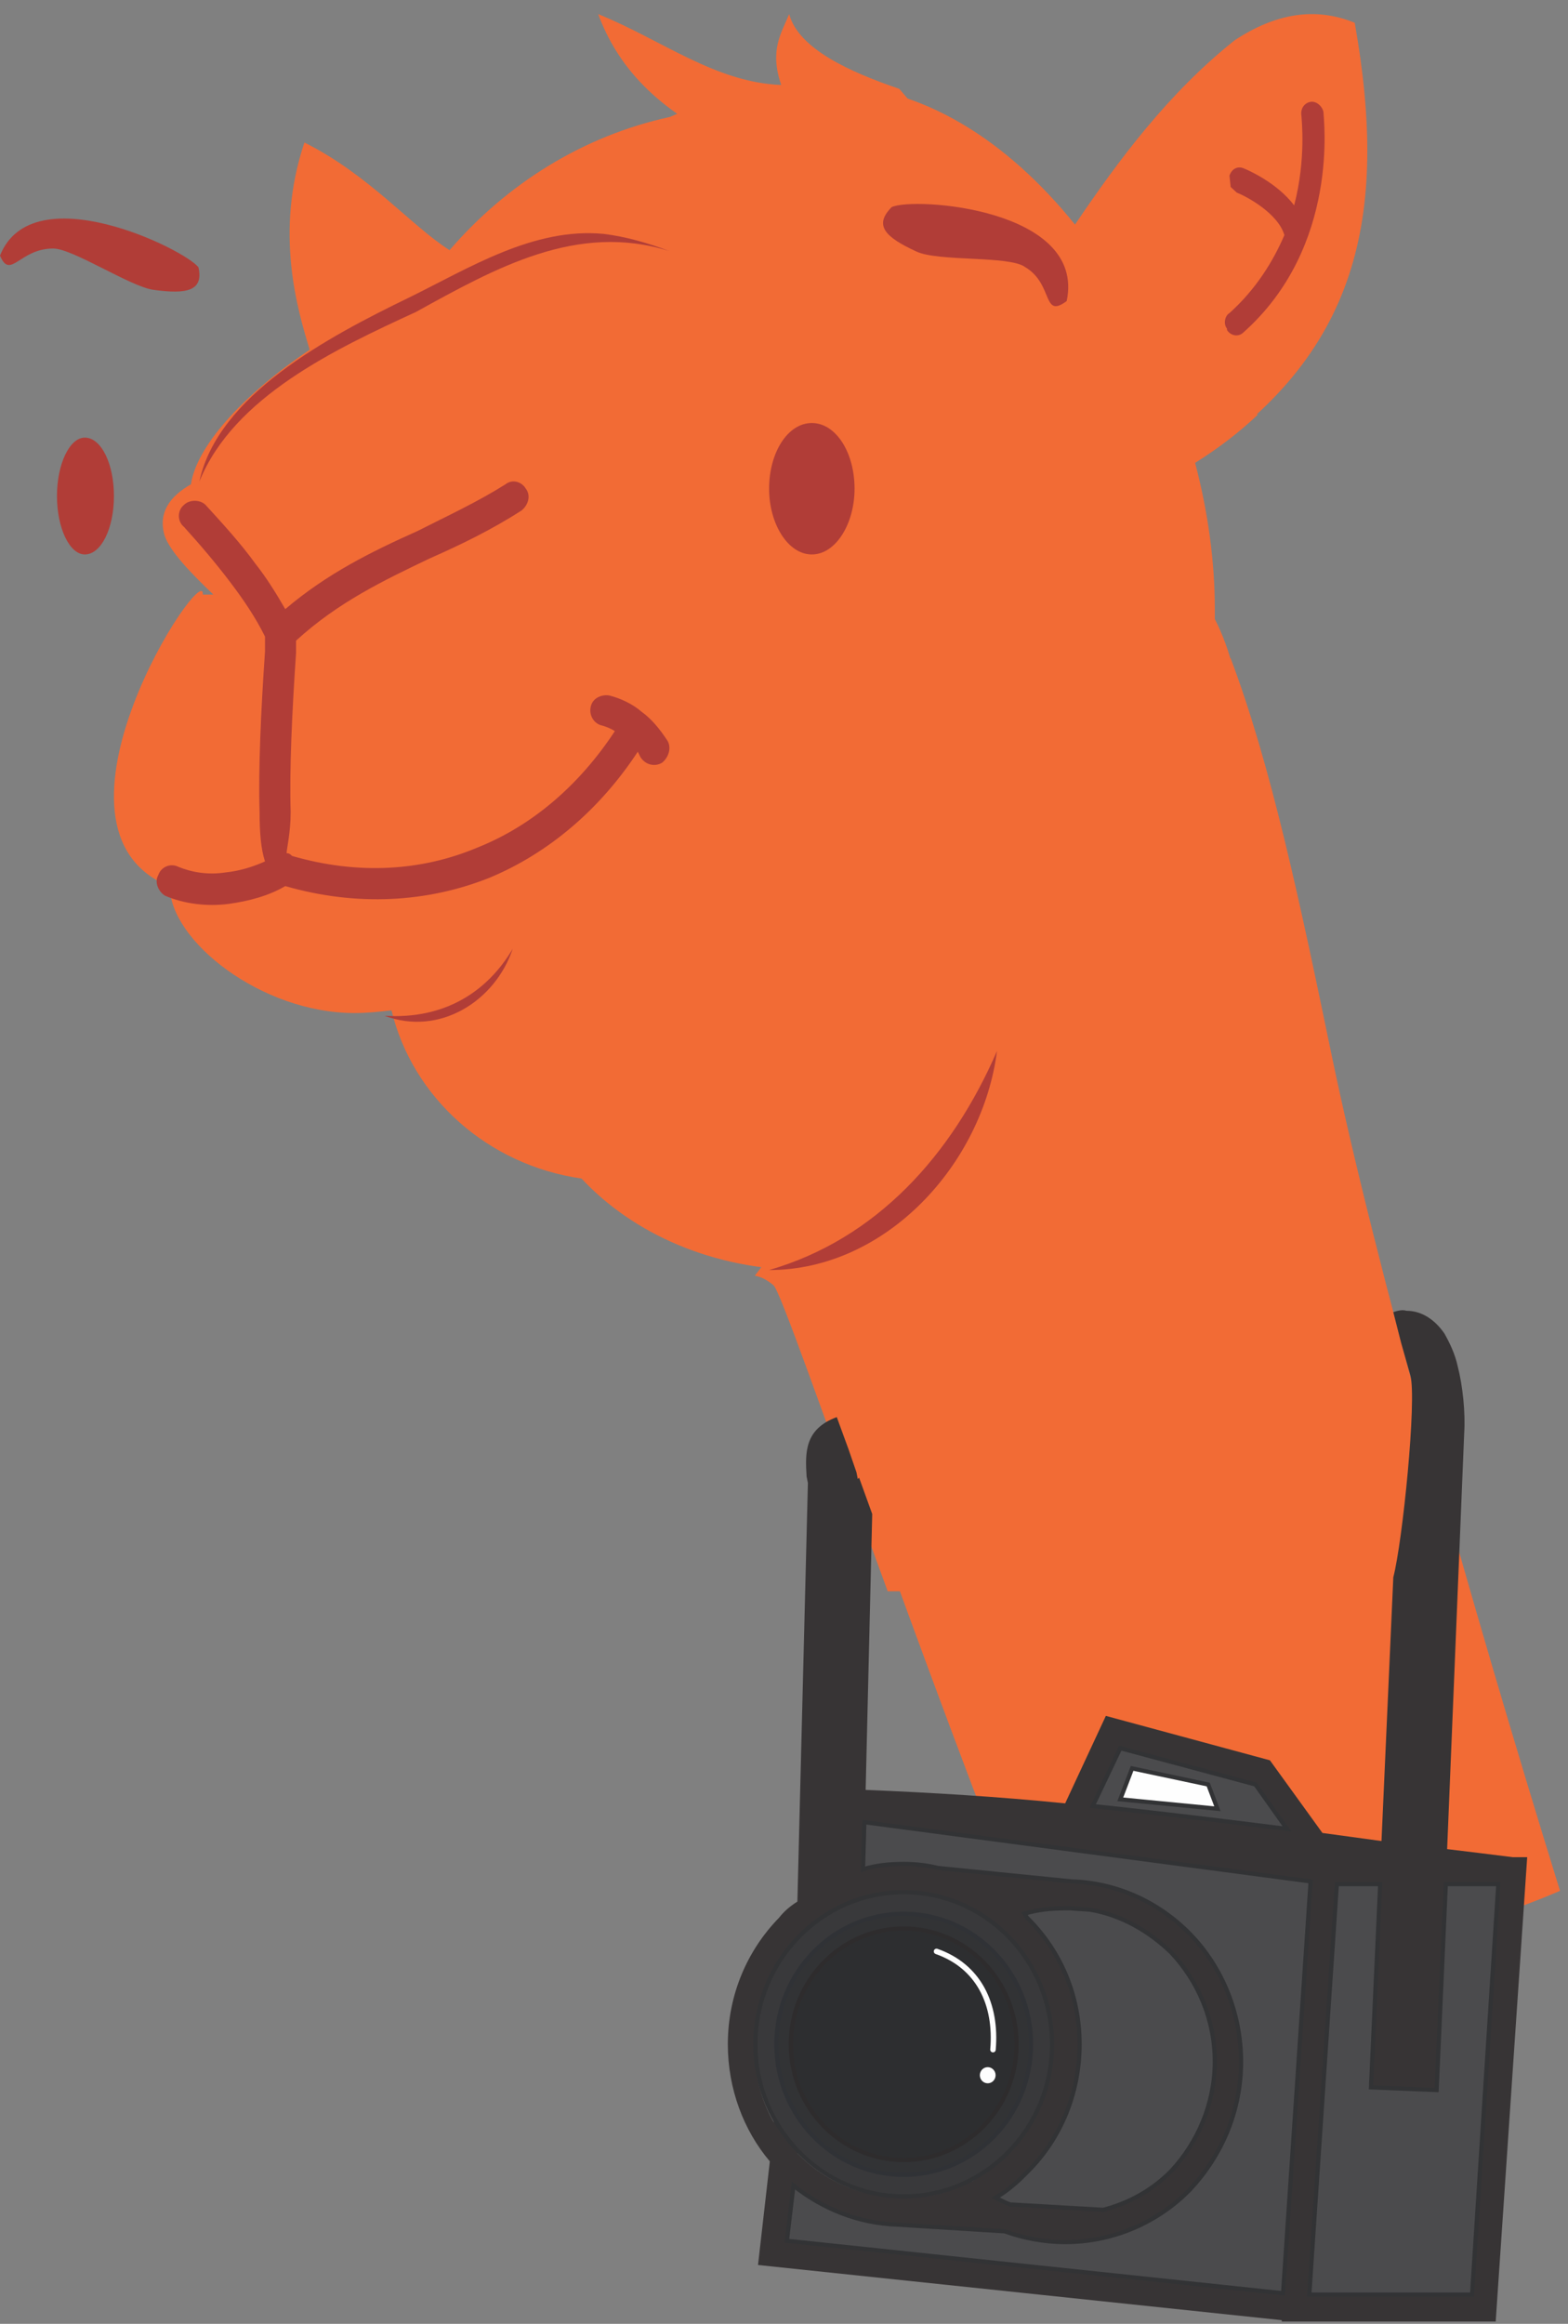 <svg width="108" height="160" viewBox="0 0 108 160" fill="none" xmlns="http://www.w3.org/2000/svg">
<rect x="0" y="0" width="108" height="160" fill="#808080" stroke="none"/>
<path d="M107.45 130.188C101.302 110.358 94.703 87.006 91.719 72.643C89.549 62.172 87.56 52.72 84.758 45.307L52.663 87.284C53.115 87.377 53.477 87.562 53.928 87.933C54.652 88.489 61.161 108.226 70.202 131.393C75.536 133.339 81.232 134.358 87.289 134.358C94.431 134.358 101.212 132.875 107.45 130.188Z" fill="#F26B35"/>
<path fill-rule="evenodd" clip-rule="evenodd" d="M86.656 28.534C85.391 29.739 83.944 30.851 82.317 31.87C83.221 35.299 83.673 38.727 83.673 41.878C83.673 42.063 83.673 42.341 83.673 42.619C84.758 44.751 85.391 47.253 85.391 50.032C85.391 51.7 85.119 53.368 84.667 54.944C84.758 55.778 84.848 56.612 84.848 57.538C84.848 65.508 80.508 72.457 74.18 75.979C71.829 82.651 64.506 87.469 55.737 87.469C49.408 87.469 43.893 84.967 40.367 81.168C38.74 80.89 37.113 80.427 35.666 79.778C36.57 51.515 58.991 28.812 86.656 28.534Z" fill="#F26B35"/>
<path d="M61.794 35.391C62.065 36.967 62.788 38.171 63.782 38.171C64.867 38.171 65.772 36.503 65.772 34.465C65.772 34.094 65.772 33.723 65.681 33.352C64.325 34.001 63.059 34.65 61.794 35.391Z" fill="#B13D37"/>
<path d="M43.984 52.535C44.346 52.813 44.798 52.813 45.159 52.628C45.611 52.257 45.792 51.608 45.521 51.145C45.431 50.96 45.34 50.867 45.25 50.774C44.798 51.33 44.346 51.979 43.984 52.535Z" fill="#B13D37"/>
<path d="M68.936 72.457C67.941 80.241 61.341 87.469 53.385 87.469C60.708 85.338 65.862 79.592 68.936 72.457Z" fill="#B13D37"/>
<path d="M97.005 95.359C94.718 86.891 92.796 79.177 91.516 72.967C89.32 62.336 87.307 52.739 84.471 45.213L51.994 87.832C52.451 87.926 52.817 88.114 53.274 88.491C53.732 88.867 56.659 97.334 61.142 109.565H95.815C96.456 107.213 97.462 97.052 97.005 95.359Z" fill="#F26B35"/>
<path d="M3.924 34.153C3.924 36.365 4.796 38.175 5.842 38.175C6.976 38.175 7.848 36.365 7.848 34.153C7.848 31.941 6.976 30.131 5.842 30.131C4.796 30.131 3.924 31.941 3.924 34.153Z" fill="#B13D37"/>
<path fill-rule="evenodd" clip-rule="evenodd" d="M26.966 69.566C26.148 69.658 25.33 69.751 24.421 69.751C17.969 69.751 11.698 64.748 11.698 61.043C1.791 57.059 14.152 38.346 13.97 40.94H14.697C13.243 39.551 11.698 37.976 11.334 36.864C10.88 35.289 11.698 34.178 13.152 33.344C13.515 30.843 16.515 27.322 21.331 24.08C20.513 21.393 18.878 16.02 20.968 9.813C25.421 12.037 28.329 15.557 30.965 17.225C34.873 12.685 40.144 9.35 46.143 8.053C49.414 6.571 53.05 5.83 56.867 5.83C63.501 5.83 69.409 9.721 74.044 15.464C77.043 11.018 80.497 6.386 85.041 2.773C87.858 0.92 90.585 0.457 93.311 1.569C95.674 14.909 93.584 24.45 82.223 31.862C83.132 35.289 83.587 38.717 83.587 41.867C83.587 42.052 83.587 42.33 83.587 42.608C84.677 44.738 85.313 47.24 85.313 50.019C85.313 51.686 85.041 53.354 84.586 54.929C84.677 55.762 84.768 56.596 84.768 57.523C84.768 65.49 80.406 72.437 74.044 75.958C71.681 82.628 64.319 87.445 55.504 87.445C49.142 87.445 43.598 84.944 40.053 81.145C33.601 80.219 28.42 75.587 26.966 69.566Z" fill="#F26B35"/>
<path d="M0 17.598C0.715 19.303 1.34 17.111 3.664 17.111C5.004 17.111 8.935 19.709 10.543 19.952C12.867 20.277 14.028 20.033 13.671 18.41C12.777 17.192 2.234 11.998 0 17.598Z" fill="#B13D37"/>
<path d="M84.514 22.629C84.262 22.336 84.346 21.751 84.682 21.556C86.532 19.897 87.709 17.946 88.465 16.19C88.045 14.726 85.943 13.556 85.186 13.263L84.766 12.873L84.682 12.092C84.85 11.604 85.27 11.409 85.691 11.604C85.943 11.702 87.961 12.58 89.138 14.141C89.978 10.922 89.642 8.19 89.642 7.995C89.558 7.507 89.81 7.117 90.231 7.019C90.651 6.922 91.071 7.312 91.155 7.702C91.155 8.092 92.332 16.97 85.607 22.922C85.27 23.215 84.766 23.117 84.514 22.727V22.629Z" fill="#B13D37"/>
<path d="M35.929 35.143C36.394 34.765 36.58 34.105 36.208 33.633C35.929 33.16 35.277 32.972 34.812 33.349C32.858 34.577 30.812 35.521 28.765 36.559C25.602 37.975 22.532 39.486 19.648 41.94C18.996 40.807 18.345 39.769 17.601 38.825C16.577 37.409 15.368 36.087 14.159 34.765C13.786 34.388 13.042 34.388 12.67 34.765C12.205 35.143 12.205 35.898 12.67 36.276C13.786 37.503 14.903 38.825 15.833 40.052C16.764 41.279 17.601 42.507 18.252 43.828V44.867C17.973 48.926 17.787 52.986 17.88 55.912C17.88 57.328 17.973 58.461 18.252 59.311C17.415 59.688 16.484 59.971 15.554 60.066C14.345 60.255 13.228 60.066 12.298 59.688C11.74 59.405 11.088 59.688 10.902 60.255C10.623 60.727 10.902 61.388 11.367 61.671C12.67 62.237 14.252 62.426 15.74 62.237C17.136 62.048 18.531 61.671 19.648 61.01C24.578 62.426 29.416 62.143 33.696 60.444C37.789 58.744 41.325 55.723 43.929 51.758L44.116 52.136C44.488 52.702 45.139 52.797 45.604 52.514C46.069 52.136 46.255 51.475 45.976 51.003C45.418 50.153 44.86 49.493 44.209 49.02C43.557 48.454 42.72 48.077 41.976 47.888C41.418 47.793 40.766 48.077 40.673 48.737C40.58 49.304 40.952 49.87 41.511 49.965C41.79 50.059 42.069 50.153 42.348 50.342C39.929 54.024 36.673 56.856 32.858 58.367C29.044 59.971 24.671 60.255 20.113 58.933C20.02 58.839 19.927 58.744 19.741 58.744C19.741 58.461 20.02 57.328 20.02 55.912C19.927 53.08 20.113 49.02 20.392 44.961V44.111C23.276 41.468 26.439 39.958 29.602 38.447C31.742 37.503 33.882 36.465 35.929 35.143Z" fill="#B13D37"/>
<path d="M68.671 72.363C67.667 80.184 61.005 87.446 52.975 87.446C60.367 85.305 65.568 79.532 68.671 72.363Z" fill="#B13D37"/>
<path d="M13.734 33.147C15.007 27.223 22.555 23.212 28.193 20.478C32.285 18.473 36.741 15.647 41.561 16.103C43.106 16.285 44.652 16.741 46.107 17.288C39.742 15.282 34.104 18.473 28.648 21.48C23.101 24.032 16.098 27.314 13.734 33.147Z" fill="#B13D37"/>
<path d="M35.316 65.324C34.099 68.961 30.242 71.357 26.487 69.937C30.648 70.203 33.591 68.252 35.316 65.324Z" fill="#B13D37"/>
<path d="M73.471 20.729C71.774 21.987 72.578 19.561 70.614 18.393C69.542 17.584 64.63 18.034 63.112 17.315C60.969 16.326 60.166 15.518 61.416 14.26C62.934 13.541 74.811 14.349 73.471 20.729Z" fill="#B13D37"/>
<path fill-rule="evenodd" clip-rule="evenodd" d="M63.766 8.247L50.611 10.021C45.13 7.626 42.481 4.432 41.202 0.972C45.587 2.746 49.241 5.674 53.809 5.851C52.986 3.456 53.809 2.302 54.357 0.972C54.996 3.367 58.559 4.964 61.939 6.117L63.766 8.247Z" fill="#F26B35"/>
<path d="M52.974 33.651C52.974 36.064 54.269 38.175 55.917 38.175C57.565 38.175 58.86 36.064 58.86 33.651C58.86 31.137 57.565 29.126 55.917 29.126C54.269 29.126 52.974 31.137 52.974 33.651Z" fill="#B13D37"/>
<path d="M54.742 133.525L53.295 146.127C52.391 144.552 51.939 142.699 51.939 140.753C51.939 137.973 53.024 135.378 54.742 133.525ZM53.024 148.815L52.21 155.95L88.283 159.749V159.842H103.02C103.743 149.185 104.466 138.529 105.189 127.872H104.195C102.748 127.687 101.211 127.502 99.675 127.316L100.85 98.683C100.94 97.293 100.759 95.44 100.398 94.05C100.217 93.216 99.855 92.474 99.494 91.826C98.861 90.899 97.957 90.25 96.872 90.25C96.601 90.158 96.239 90.25 95.968 90.343L96.51 92.474L97.143 94.698C97.595 96.366 96.601 106.189 95.968 108.598L95.154 126.76L91.086 126.204L87.469 121.201L76.168 118.143L73.366 124.166C68.755 123.702 64.144 123.424 59.624 123.239L60.076 104.243L59.172 101.741L59.081 101.833L58.991 101.37L58.448 99.795L57.635 97.571C55.374 98.405 55.465 100.073 55.555 101.648L55.646 102.111L54.922 130.93C54.471 131.208 54.018 131.579 53.657 132.042C51.487 134.266 50.131 137.324 50.131 140.753C50.131 143.811 51.216 146.683 53.024 148.815ZM62.246 128.336C61.251 128.336 60.347 128.428 59.443 128.706L59.533 125.463L90.272 129.54C89.639 138.992 89.006 148.444 88.374 157.896L54.199 154.282L54.651 150.483C56.64 152.058 59.081 153.077 61.794 153.17L69.207 153.633C70.473 154.097 71.919 154.375 73.366 154.375C76.711 154.375 79.785 152.985 81.954 150.761C84.124 148.444 85.481 145.386 85.481 141.958C85.481 138.529 84.124 135.378 81.954 133.154C79.875 131.023 76.982 129.633 73.818 129.54L64.596 128.614C63.873 128.428 63.059 128.336 62.246 128.336ZM68.574 151.317C69.388 150.853 70.111 150.205 70.744 149.556C73.004 147.332 74.36 144.181 74.36 140.753C74.36 137.324 73.004 134.266 70.744 132.042L70.563 131.764C71.467 131.486 72.371 131.394 73.366 131.394H73.727L75.084 131.486C77.253 131.857 79.152 132.969 80.689 134.452C82.497 136.398 83.672 138.992 83.672 141.958C83.672 144.83 82.497 147.517 80.689 149.463C79.423 150.761 77.796 151.687 75.988 152.151L69.569 151.78C69.297 151.687 68.936 151.502 68.574 151.317ZM59.443 130.652C60.257 130.374 61.251 130.189 62.246 130.189L64.325 130.467C65.229 130.652 66.133 130.93 66.947 131.394C66.224 131.95 65.5 132.506 64.777 133.154C62.607 135.378 61.251 138.529 61.251 141.958C61.251 145.386 62.607 148.444 64.777 150.761L65.048 150.946C64.144 151.224 63.15 151.317 62.246 151.317C59.352 151.317 56.821 150.205 54.922 148.259L56.459 134.359H59.352L59.443 130.652ZM68.665 132.506C68.936 132.784 69.207 133.062 69.478 133.34C71.377 135.193 72.552 137.88 72.552 140.753C72.552 143.718 71.377 146.313 69.478 148.259C68.755 149 67.851 149.649 66.947 150.205C66.585 149.927 66.314 149.741 66.043 149.463C64.234 147.517 63.059 144.83 63.059 141.958C63.059 138.992 64.234 136.398 66.043 134.452C66.856 133.71 67.67 133.062 68.665 132.506ZM98.951 143.903L99.584 129.726H103.2L101.392 157.989H90.182L92.08 129.726H95.064L94.431 143.718L98.951 143.903ZM88.645 125.926C84.215 125.37 79.694 124.814 75.264 124.351L77.163 120.367L86.475 122.868L88.645 125.926Z" fill="#373435"/>
<path d="M62.246 151.225C56.604 151.225 52.03 146.536 52.03 140.753C52.03 134.97 56.604 130.282 62.246 130.282C67.888 130.282 72.462 134.97 72.462 140.753C72.462 146.536 67.888 151.225 62.246 151.225Z" fill="#39393B" stroke="#323335" stroke-width="0.288"/>
<path d="M62.245 149.743C57.402 149.743 53.475 145.718 53.475 140.754C53.475 135.79 57.402 131.766 62.245 131.766C67.088 131.766 71.015 135.79 71.015 140.754C71.015 145.718 67.088 149.743 62.245 149.743Z" fill="#323335" stroke="#303236" stroke-width="0.288"/>
<path d="M62.245 148.723C57.951 148.723 54.47 145.155 54.47 140.753C54.47 136.352 57.951 132.784 62.245 132.784C66.54 132.784 70.02 136.352 70.02 140.753C70.02 145.155 66.54 148.723 62.245 148.723Z" fill="#2D2E30" stroke="#2E2C2D" stroke-width="0.288"/>
<path d="M98.951 143.904L99.584 129.727H103.2L101.392 157.989H90.181L92.08 129.727H95.064L94.431 143.719L98.951 143.904Z" fill="#4B4B4D" stroke="#323335" stroke-width="0.288"/>
<path d="M88.644 125.926C84.215 125.37 79.694 124.814 75.264 124.351L77.163 120.366L86.475 122.868L88.644 125.926Z" fill="#4B4B4D" stroke="#323335" stroke-width="0.288"/>
<path fill-rule="evenodd" clip-rule="evenodd" d="M77.162 123.888L83.853 124.537L83.22 122.869L77.976 121.757L77.162 123.888Z" fill="#FEFEFE" stroke="#323335" stroke-width="0.288"/>
<path d="M62.246 128.336C61.251 128.336 60.347 128.428 59.443 128.706L59.534 125.463L90.272 129.54C89.64 138.992 89.007 148.444 88.374 157.896L54.2 154.282L54.652 150.483C56.641 152.058 59.082 153.077 61.794 153.17L69.207 153.633C70.473 154.096 71.92 154.374 73.366 154.374C76.711 154.374 79.785 152.984 81.955 150.761C84.125 148.444 85.481 145.386 85.481 141.957C85.481 138.529 84.125 135.378 81.955 133.154C79.876 131.023 76.983 129.633 73.818 129.54L64.597 128.614C63.873 128.428 63.06 128.336 62.246 128.336Z" fill="#4B4B4D" stroke="#323335" stroke-width="0.288"/>
<path d="M68.574 151.317C69.387 150.853 70.111 150.205 70.743 149.556C73.004 147.332 74.36 144.181 74.36 140.753C74.36 137.324 73.004 134.266 70.743 132.042L70.563 131.764C71.467 131.486 72.371 131.394 73.365 131.394H73.727L75.083 131.486C77.253 131.857 79.151 132.969 80.688 134.452C82.497 136.397 83.672 138.992 83.672 141.957C83.672 144.83 82.497 147.517 80.688 149.463C79.423 150.761 77.795 151.687 75.987 152.151L69.568 151.78C69.297 151.687 68.935 151.502 68.574 151.317Z" fill="#4B4B4D" stroke="#323335" stroke-width="0.288"/>
<path d="M64.506 134.358C67.399 135.378 68.665 137.972 68.394 141.123" stroke="#FEFEFE" stroke-width="0.378" stroke-linecap="round" stroke-linejoin="round"/>
<path d="M68.032 143.44C67.732 143.44 67.489 143.191 67.489 142.884C67.489 142.577 67.732 142.328 68.032 142.328C68.331 142.328 68.574 142.577 68.574 142.884C68.574 143.191 68.331 143.44 68.032 143.44Z" fill="#FEFEFE"/>
</svg>
